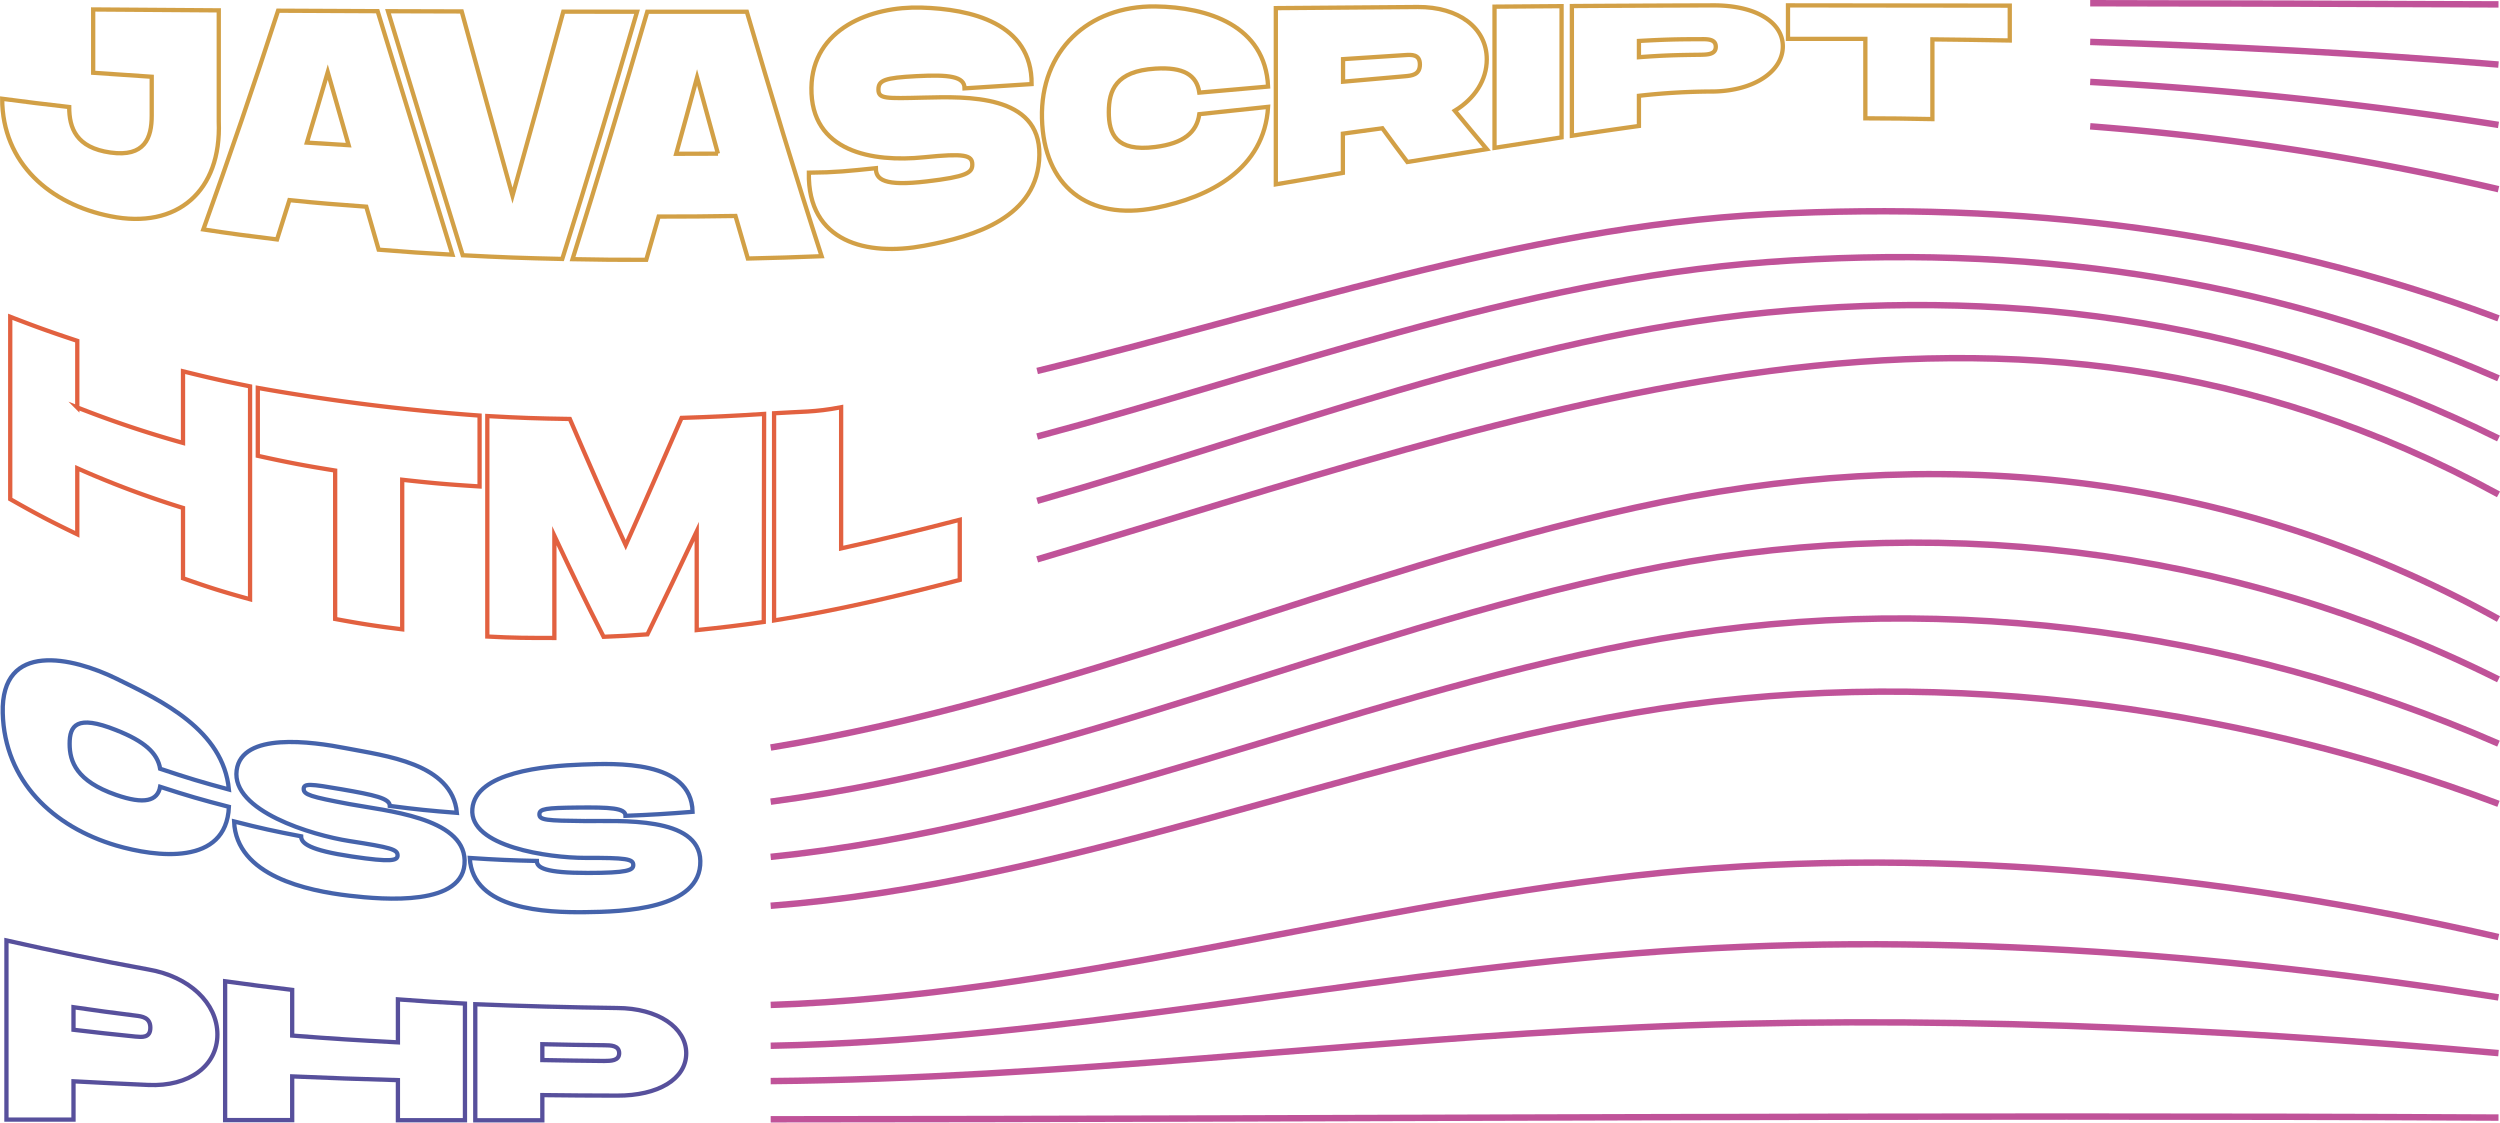 <svg id="Capa_1" data-name="Capa 1" xmlns="http://www.w3.org/2000/svg" viewBox="0 0 581.66 261.17"><defs><style>.cls-1,.cls-2,.cls-3,.cls-4,.cls-5{fill:none;stroke-miterlimit:10;}.cls-1{stroke:#4563ab;}.cls-2{stroke:#d2a046;}.cls-3{stroke:#e26140;}.cls-4{stroke:#57509c;}.cls-5{stroke:#c05399;stroke-width:1.5px;}</style></defs><path class="cls-1" d="M35.92,177.57c10.69,5.21,24.89,12,26.22,25.81-6.39-1.72-9.58-2.68-16-4.83-.6-3.65-3.66-6.4-10.26-9-9.24-3.7-10.8-1-10.8,3.19s1.62,8.7,10.8,11.89c6.6,2.3,9.66,1.41,10.26-1.88,6.38,2.07,9.57,3,16,4.66-.6,13.83-17,11.71-26.22,9-14.72-4.36-26-15-26.4-30.84C9.08,168.76,25.71,172.59,35.92,177.57Z" transform="translate(-8.88 -19.69)"/><path class="cls-1" d="M78.94,214.27c0,1.63,1.92,3.23,11.82,4.7,9.24,1.38,10.62.95,10.62-.26,0-1.39-1.57-1.84-11.22-3.34-8.69-1.36-27.48-7-26.22-16.46,1.19-8.92,17.32-6.73,25.62-5.1,8.71,1.72,24.57,3.43,25.62,15-6.24-.48-9.36-.8-15.6-1.61,0-1.77-3.6-2.54-11.22-3.87-7.32-1.27-8.82-1.4-8.82-.08s1.57,1.83,10.62,3.52c8.37,1.56,26.57,3.1,26.82,13.09.26,10.83-18.9,9.15-26.82,8.23-9.79-1.14-26.3-4.59-26.82-17.28C69.58,212.4,72.7,213.08,78.94,214.27Z" transform="translate(-8.88 -19.69)"/><path class="cls-1" d="M133.78,220c0,1.58,1.92,2.8,11.82,2.79,9.24,0,10.62-.61,10.62-1.84,0-1.42-1.61-1.69-11.22-1.66-8.36,0-27-2.59-26.22-11.4.72-8.56,16.75-10,25.62-10.32,7.68-.27,25.35-1.08,25.62,11-6.24.49-9.36.68-15.6.93,0-1.83-3.6-2-11.22-1.92-7.32.09-8.82.28-8.82,1.59s1.58,1.47,10.62,1.55c8,.08,26.61-1.23,26.82,9.28.22,11.29-18,11.82-26.82,11.92s-26.19-.46-26.82-12.61C124.42,219.72,127.54,219.86,133.78,220Z" transform="translate(-8.88 -19.69)"/><path class="cls-2" d="M59.78,48c.63,16.15-9.62,25.14-25.2,22-14-2.78-25.17-12.3-25.19-27.33,6.24.82,9.36,1.21,15.59,1.92,0,4.88,1.63,9.47,9.6,10.59s9.6-3.39,9.6-8.58V37.55C38.74,37.2,36,37,30.56,36.62V21.89l29.22.21Z" transform="translate(-8.88 -19.69)"/><path class="cls-2" d="M94.1,67.78C87,67.25,83.38,67,76.22,66.25c-1.15,3.7-1.72,5.53-2.88,9.15-6.86-.83-10.29-1.29-17.15-2.33Q65.3,47.75,73.58,22.18l23.16.11q8.67,28.34,17.4,56.66c-6.86-.38-10.29-.61-17.16-1.17C95.83,73.78,95.26,71.78,94.1,67.78ZM90,53.47c-1.94-6.81-2.91-10.22-4.86-17-1.94,6.67-2.91,9.95-4.86,16.4C84.19,53.12,86.14,53.24,90,53.47Z" transform="translate(-8.88 -19.69)"/><path class="cls-2" d="M157.1,22.42c-5.62,19.22-11.36,38.42-17.4,57.52-9.26-.21-13.89-.37-23.16-.86Q107.75,50.73,99.15,22.3l17.15.05q5.86,21.45,11.82,42.87,6-21.37,11.82-42.82Z" transform="translate(-8.88 -19.69)"/><path class="cls-2" d="M180,69.94c-7.15.11-10.72.14-17.88.14-1.15,4-1.72,6.07-2.88,10.06-6.86,0-10.29,0-17.15-.15,6-19.12,11.77-38.33,17.39-57.57h23.16c5.57,19,11.26,38,17.4,56.88-6.86.27-10.29.38-17.16.54C181.75,75.92,181.18,73.94,180,69.94Zm-4.08-14.5c-1.94-7-2.91-10.54-4.86-17.73-1.94,7.19-2.91,10.74-4.86,17.76C170.11,55.47,172.06,55.46,175.94,55.44Z" transform="translate(-8.88 -19.69)"/><path class="cls-2" d="M212.66,58.82c0,2.66,1.92,4.25,11.82,3.08,9.24-1.08,10.62-2,10.62-3.92,0-2.21-1.78-2.66-11.22-1.7-12,1.23-26.44-1.24-26.21-16.18.2-13.72,13.82-19,25.61-18.64,11.4.33,25.71,3.56,25.62,17.79-6.24.42-9.36.62-15.6,1,0-2.81-3.6-3.23-11.22-2.84-7.32.38-8.82.94-8.82,3.11s1.6,2.11,10.62,1.88c9.93-.25,27-.77,26.82,13.31-.18,14.59-15.14,19-26.82,21.16-13.28,2.5-27.1-.81-26.81-17C203.3,59.82,206.42,59.46,212.66,58.82Z" transform="translate(-8.88 -19.69)"/><path class="cls-2" d="M277.7,21.19c12.2.16,25.56,4.42,26.22,18.64l-16,1.41c-.6-4.09-3.66-6-10.26-5.58-9.23.58-10.8,5.11-10.8,10.11s1.62,9.3,10.8,8.12c6.6-.84,9.66-3.38,10.26-7.64l16-1.7c-.86,14.46-13.49,21-26.22,23.52-15.78,3.08-26-5.15-26.39-20.83S262,21,277.7,21.19Z" transform="translate(-8.88 -19.69)"/><path class="cls-2" d="M347.36,45.45c3,3.63,4.47,5.41,7.44,8.93-7.39,1.18-11.09,1.79-18.48,3-2.33-3.09-3.49-4.66-5.82-7.85l-9.18,1.26v9.12l-15.6,2.67v-41l33-.26c9.54-.07,16.08,4.88,16.08,12.17C354.8,38.31,352,42.63,347.36,45.45Zm-26-6.75,14.4-1.27c1.56-.14,3.48-.31,3.48-2.73s-1.92-2.29-3.48-2.19l-14.4.94Z" transform="translate(-8.88 -19.69)"/><path class="cls-2" d="M372.2,51.65c-6.24,1-9.36,1.44-15.6,2.44V21.24l15.6-.12Z" transform="translate(-8.88 -19.69)"/><path class="cls-2" d="M423.68,30.47c0,5.76-6.54,10.31-16.08,10.51a156.14,156.14,0,0,0-17.4,1V49c-6.24.87-9.36,1.33-15.6,2.27V21.1q16.5-.11,33-.16C417.14,20.94,423.68,24.71,423.68,30.47Zm-15.6.09c0-1.79-1.92-1.77-3.48-1.75-5.76,0-8.64.09-14.4.41V33c5.76-.43,8.64-.5,14.4-.57C406.16,32.39,408.08,32.36,408.08,30.56Z" transform="translate(-8.88 -19.69)"/><path class="cls-2" d="M476.48,29.11c-7.2-.13-10.8-.18-18-.26V47.4c-6.24-.13-9.36-.16-15.6-.18V28.73c-7.2,0-10.8,0-18,0V20.94q25.8,0,51.6.06Z" transform="translate(-8.88 -19.69)"/><path class="cls-3" d="M67.06,109.58v49.54c-6.24-1.72-9.36-2.69-15.6-4.89V137.87a221.59,221.59,0,0,1-24.6-9.23V144c-6.24-3-9.36-4.63-15.6-8.18V93.4c6.24,2.41,9.36,3.53,15.6,5.59v15.5a246.7,246.7,0,0,0,24.6,8.25V106.08C57.7,107.63,60.82,108.33,67.06,109.58Z" transform="translate(-8.88 -19.69)"/><path class="cls-3" d="M120.46,132.87c-7.2-.45-10.8-.75-18-1.56v34.8c-6.24-.77-9.36-1.25-15.6-2.41V129.17c-7.2-1.16-10.8-1.84-18-3.43v-15.8a497.73,497.73,0,0,0,51.6,6.44Z" transform="translate(-8.88 -19.69)"/><path class="cls-3" d="M186.58,164.4c-6.24.87-9.36,1.25-15.6,1.89V143.34c-4.58,9.71-6.88,14.5-11.46,23.94-4.08.29-6.12.41-10.2.57-4.58-9-6.87-13.78-11.46-23.52v23.79c-6.24,0-9.36,0-15.6-.33v-51.3c7.68.43,11.52.56,19.2.68,4.24,9.83,8.48,19.64,13,29.36,4.4-9.83,8.69-19.72,13-29.61,7.68-.25,11.52-.44,19.2-.92Z" transform="translate(-8.88 -19.69)"/><path class="cls-3" d="M232.18,140.62v14c-14.36,3.73-28.54,7.12-43.2,9.43V115.84c6.24-.41,9.36-.2,15.6-1.4v32.84C213.82,145.26,223,143,232.18,140.62Z" transform="translate(-8.88 -19.69)"/><path class="cls-4" d="M59.46,260.38c0,7.28-6.54,12.17-16.08,11.74-7-.31-10.44-.48-17.4-.85v8.91l-15.6,0V238.5c11,2.49,21.92,4.72,33,6.75C52.92,246.88,59.46,253.1,59.46,260.38Zm-15.6-1.57c0-2.4-1.92-2.64-3.48-2.83-5.76-.72-8.64-1.11-14.4-1.95v5.25c5.76.68,8.64,1,14.4,1.58C41.94,261,43.86,261.21,43.86,258.81Z" transform="translate(-8.88 -19.69)"/><path class="cls-4" d="M117.06,253.19v27.14h-15.6V271c-9.84-.28-14.76-.45-24.6-.87v10.17l-15.6,0V248c6.24.87,9.36,1.26,15.6,2v10.63c9.84.76,14.76,1.07,24.6,1.58v-10C107.7,252.68,110.82,252.87,117.06,253.19Z" transform="translate(-8.88 -19.69)"/><path class="cls-4" d="M168.54,264.75c0,6-6.54,9.89-16.08,9.85-7,0-10.44-.05-17.4-.12v5.86h-15.6v-27c11,.44,22,.73,33,.88C162,254.25,168.54,258.79,168.54,264.75Zm-15.6,0c0-1.83-1.92-1.86-3.48-1.87-5.76-.06-8.64-.11-14.4-.24v3.69c5.76.11,8.64.15,14.4.21C151,266.51,152.94,266.54,152.94,264.71Z" transform="translate(-8.88 -19.69)"/><path class="cls-5" d="M188.19,280.11c134-.05,268-1.1,402-.4" transform="translate(-8.88 -19.69)"/><path class="cls-5" d="M188.19,230.43c68.22-5.22,133.71-33.27,201-44.89,66.35-11.45,138.44-2.4,201,21.17" transform="translate(-8.88 -19.69)"/><path class="cls-5" d="M188.19,253.5c67.46-2.25,134-22.48,201-30.08,66-7.49,136.58-.5,201,14.29" transform="translate(-8.88 -19.69)"/><path class="cls-5" d="M250.19,106c55.58-13.41,112.57-33.48,170-36.47,58.38-3,115,3.58,170,24.23" transform="translate(-8.88 -19.69)"/><path class="cls-5" d="M250.19,149.83c115.29-34.1,225.5-77.65,340-15.12" transform="translate(-8.88 -19.69)"/><path class="cls-5" d="M188.19,193.61c68.82-11.25,133.08-40.7,201-55.77,69.46-15.4,138.37-8.79,201,25.87" transform="translate(-8.88 -19.69)"/><path class="cls-5" d="M495.19,49.08a632.26,632.26,0,0,1,95,14.63" transform="translate(-8.88 -19.69)"/><path class="cls-5" d="M495.19,20.44q47.49.07,95,.27" transform="translate(-8.88 -19.69)"/><path class="cls-5" d="M188.19,263c67.21-1.28,134-16.09,201-21.49,66.32-5.35,135.46-.12,201,10.24" transform="translate(-8.88 -19.69)"/><path class="cls-5" d="M188.19,271.22c67.06-.58,134-9.35,201-12.46,66.72-3.1,134.53.05,201,5.95" transform="translate(-8.88 -19.69)"/><path class="cls-5" d="M188.19,219.05c68.55-6.94,133.5-36.64,201-49.65,67.08-12.93,138.77-3.93,201,23.31" transform="translate(-8.88 -19.69)"/><path class="cls-5" d="M188.19,206.21c68.79-9.06,133.26-39.23,201-53.45,68.18-14.31,138.74-6.14,201,25" transform="translate(-8.88 -19.69)"/><path class="cls-5" d="M250.19,136.22c55.74-15.87,112-38.23,170-43.83,59.63-5.75,116.08,2.61,170,29.32" transform="translate(-8.88 -19.69)"/><path class="cls-5" d="M250.19,121.25c55.65-14.82,112.26-36.38,170-40.59,59-4.3,115.56,3.23,170,27.05" transform="translate(-8.88 -19.69)"/><path class="cls-5" d="M495.19,38.75a949,949,0,0,1,95,10" transform="translate(-8.88 -19.69)"/><path class="cls-5" d="M495.19,29.44c31.72,1,63.37,2.65,95,5.27" transform="translate(-8.88 -19.69)"/></svg>